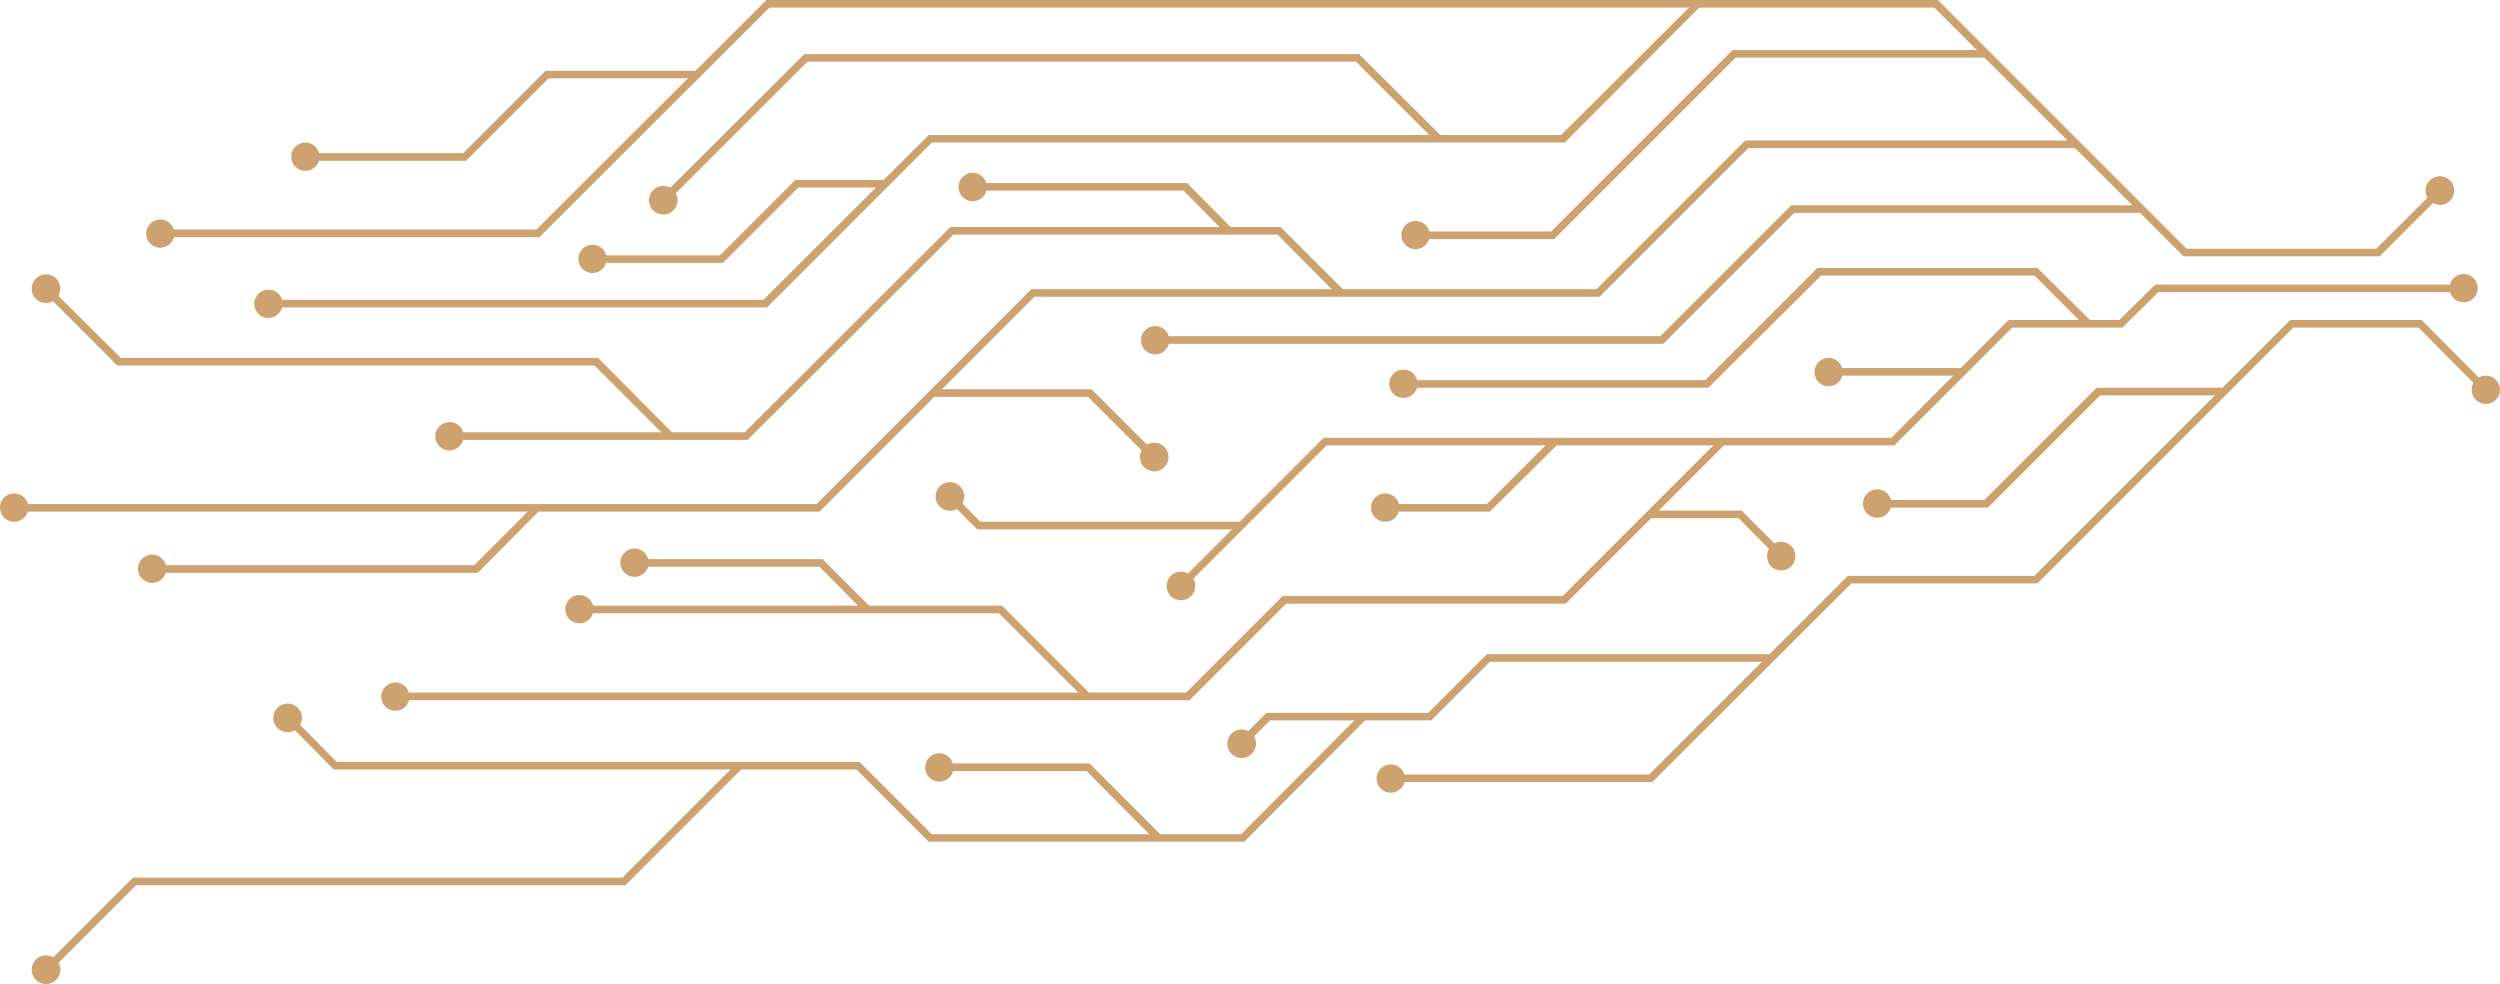 <svg xmlns="http://www.w3.org/2000/svg" xmlns:xlink="http://www.w3.org/1999/xlink" viewBox="0 0 494.5 194.63"><defs><style>.cls-1{fill:none;}.cls-2{clip-path:url(#clip-path);}.cls-3{fill:#cda26f;}</style><clipPath id="clip-path" transform="translate(-13.8 -41.9)"><polygon class="cls-1" points="0 0 0 0 508.3 0 508.3 236.6 0 236.6 0 0"/></clipPath></defs><g id="Layer_2" data-name="Layer 2"><g id="Layer_1-2" data-name="Layer 1"><g class="cls-2"><polygon class="cls-3" points="426.3 56.3 487.4 56.3 487.4 57.8 426.9 57.8 419.8 64.8 398 64.8 374.7 88.1 262.4 88.1 234 116.5 233 115.4 261.8 86.6 374.1 86.6 397.3 63.3 419.2 63.3 426.3 56.3"/><path class="cls-3" d="M249.4,159.8a2.83,2.83,0,1,1,0-4A2.84,2.84,0,0,1,249.4,159.8Z" transform="translate(-13.8 -41.9)"/><circle class="cls-3" cx="487.3" cy="57" r="2.8"/></g><g class="cls-2"><polygon class="cls-3" points="151.6 0 383.3 0 432.5 49.2 470 49.2 482.2 37.1 483.3 38.1 470.7 50.7 431.9 50.7 382.6 1.5 152.2 1.5 106.7 46.9 31.6 46.9 31.6 45.4 106.1 45.4 151.6 0"/><circle class="cls-3" cx="45.5" cy="88.1" r="2.8" transform="translate(-62.55 77) rotate(-80.78)"/><path class="cls-3" d="M498.4,81.6a2.83,2.83,0,1,0-4,0A2.84,2.84,0,0,0,498.4,81.6Z" transform="translate(-13.8 -41.9)"/></g><g class="cls-2"><polygon class="cls-3" points="335.4 0.2 336.4 1.2 309.5 28.2 184.3 28.2 151.7 60.8 53 60.8 53 59.3 151 59.3 183.7 26.7 308.8 26.7 335.4 0.2"/><path class="cls-3" d="M66.9,99.2a2.8,2.8,0,0,0,0,5.6,2.86,2.86,0,0,0,2.8-2.8A2.73,2.73,0,0,0,66.9,99.2Z" transform="translate(-13.8 -41.9)"/></g><g class="cls-2"><polygon class="cls-3" points="345.2 27.8 410.8 27.8 410.8 29.3 345.8 29.3 316.4 58.7 204.6 58.7 162.1 101.2 2.7 101.2 2.7 99.7 161.5 99.7 204 57.2 315.8 57.2 345.2 27.8"/><path class="cls-3" d="M16.6,139.5a2.8,2.8,0,0,0-2.8,2.8,2.8,2.8,0,0,0,5.6,0A2.8,2.8,0,0,0,16.6,139.5Z" transform="translate(-13.8 -41.9)"/></g><g class="cls-2"><polygon class="cls-3" points="354.3 40.6 423.6 40.6 423.6 42.1 354.9 42.1 329 68 228.4 68 228.4 66.5 328.4 66.5 354.3 40.6"/><path class="cls-3" d="M242.3,106.4a2.8,2.8,0,0,0-2.8,2.8,2.8,2.8,0,1,0,5.6,0A2.8,2.8,0,0,0,242.3,106.4Z" transform="translate(-13.8 -41.9)"/></g><g class="cls-2"><polygon class="cls-3" points="340.4 86.6 341.5 87.6 309.7 119.4 254.4 119.4 235.3 138.5 78.1 138.5 78.1 137 234.6 137 253.7 117.9 309.1 117.9 340.4 86.6"/><circle class="cls-3" cx="78.2" cy="137.8" r="2.8"/></g><g class="cls-2"><polygon class="cls-3" points="306.9 86.9 308 88 294.7 101.2 273.8 101.2 273.8 99.7 294.1 99.7 306.9 86.9"/><path class="cls-3" d="M287.8,139.5a2.8,2.8,0,0,0-2.8,2.8,2.8,2.8,0,1,0,2.8-2.8Z" transform="translate(-13.8 -41.9)"/></g><g class="cls-2"><polygon class="cls-3" points="184.4 77 215.9 77 228.9 90 227.8 91.1 215.2 78.5 184.4 78.5 184.4 77"/><path class="cls-3" d="M240.1,134.3a2.83,2.83,0,1,0,0-4A2.84,2.84,0,0,0,240.1,134.3Z" transform="translate(-13.8 -41.9)"/></g><g class="cls-2"><polygon class="cls-3" points="188 44.9 253.3 44.9 265.6 57.2 264.5 58.3 252.7 46.4 188.6 46.4 147.9 87 88.8 87 88.8 85.5 147.3 85.5 188 44.9"/><path class="cls-3" d="M102.7,125.4a2.8,2.8,0,1,0,0,5.6,2.86,2.86,0,0,0,2.8-2.8A2.73,2.73,0,0,0,102.7,125.4Z" transform="translate(-13.8 -41.9)"/></g><g class="cls-2"><polygon class="cls-3" points="159.1 10.7 268.8 10.7 285.1 26.9 284 28 268.2 12.2 159.7 12.2 131.6 40.3 130.5 39.2 159.1 10.7"/><path class="cls-3" d="M143,79.5a2.83,2.83,0,1,0,4,0A2.84,2.84,0,0,0,143,79.5Z" transform="translate(-13.8 -41.9)"/></g><g class="cls-2"><polygon class="cls-3" points="114.5 119.8 198.2 119.8 215.5 137.1 214.5 138.2 197.6 121.3 114.5 121.3 114.5 119.8"/><circle class="cls-3" cx="114.6" cy="120.5" r="2.8"/></g><g class="cls-2"><polygon class="cls-3" points="105.4 100.2 106.4 101.3 94.5 113.3 30 113.3 30 111.8 93.8 111.8 105.4 100.2"/><path class="cls-3" d="M43.9,151.6a2.8,2.8,0,0,0-2.8,2.8,2.8,2.8,0,1,0,5.6,0A2.8,2.8,0,0,0,43.9,151.6Z" transform="translate(-13.8 -41.9)"/></g><g class="cls-2"><polygon class="cls-3" points="342.7 9.9 392.7 9.9 392.7 11.4 343.3 11.4 307.4 47.3 279.9 47.3 279.9 45.8 306.8 45.8 342.7 9.9"/><path class="cls-3" d="M293.8,85.6a2.8,2.8,0,0,0,0,5.6,2.86,2.86,0,0,0,2.8-2.8A2.8,2.8,0,0,0,293.8,85.6Z" transform="translate(-13.8 -41.9)"/></g><g class="cls-2"><polygon class="cls-3" points="9.5 56.5 23.9 70.8 118.3 70.8 133.2 85.8 132.1 86.8 117.6 72.3 23.2 72.3 8.5 57.6 9.5 56.5"/><path class="cls-3" d="M24.9,97a2.83,2.83,0,1,0,0,4A2.84,2.84,0,0,0,24.9,97Z" transform="translate(-13.8 -41.9)"/></g><g class="cls-2"><polygon class="cls-3" points="453 63.3 479 63.3 492.3 76.7 491.3 77.8 478.4 64.8 453.6 64.8 403 115.4 366.2 115.4 326.8 154.7 274.9 154.7 274.9 153.2 326.2 153.2 365.5 113.9 402.4 113.9 453 63.3"/><path class="cls-3" d="M288.9,198.7a2.8,2.8,0,0,1-2.8-2.8,2.8,2.8,0,1,1,2.8,2.8Z" transform="translate(-13.8 -41.9)"/><circle class="cls-3" cx="491.7" cy="77.1" r="2.8"/></g><g class="cls-2"><polygon class="cls-3" points="414.7 76.7 439.9 76.7 439.9 78.2 415.4 78.2 393.2 100.4 371.2 100.4 371.2 98.9 392.5 98.9 414.7 76.7"/><path class="cls-3" d="M385.1,138.7a2.8,2.8,0,0,0-2.8,2.8,2.8,2.8,0,0,0,5.6,0A2.73,2.73,0,0,0,385.1,138.7Z" transform="translate(-13.8 -41.9)"/></g><g class="cls-2"><polygon class="cls-3" points="294.1 129.4 350.3 129.4 350.3 130.9 294.7 130.9 283.1 142.5 251.2 142.5 246 147.7 244.9 146.6 250.5 141 282.5 141 294.1 129.4"/><path class="cls-3" d="M257.4,187a2.83,2.83,0,1,0,4,0A2.84,2.84,0,0,0,257.4,187Z" transform="translate(-13.8 -41.9)"/></g><g class="cls-2"><polygon class="cls-3" points="326.3 101 344.5 101 353 109.5 351.9 110.6 343.9 102.5 326.3 102.5 326.3 101"/><path class="cls-3" d="M364.1,153.9a2.83,2.83,0,1,0,0-4A3,3,0,0,0,364.1,153.9Z" transform="translate(-13.8 -41.9)"/></g><g class="cls-2"><polygon class="cls-3" points="57.3 141.3 66.6 150.7 170 150.7 184.3 165 245.5 165 269 141.4 270.1 142.4 246.1 166.5 183.7 166.5 169.4 152.2 66 152.2 56.3 142.4 57.3 141.3"/><path class="cls-3" d="M72.7,181.9a2.83,2.83,0,1,0,0,4A2.84,2.84,0,0,0,72.7,181.9Z" transform="translate(-13.8 -41.9)"/></g><g class="cls-2"><polygon class="cls-3" points="188.3 97.5 193.9 103.2 245.5 103.2 245.5 104.7 193.3 104.7 187.2 98.6 188.3 97.5"/><path class="cls-3" d="M203.7,138.1a2.83,2.83,0,1,0,0,4A2.84,2.84,0,0,0,203.7,138.1Z" transform="translate(-13.8 -41.9)"/></g><g class="cls-2"><polygon class="cls-3" points="359.5 53 403 53 413.6 63.5 412.5 64.6 402.4 54.5 360.2 54.5 337.9 76.7 277.4 76.7 277.4 75.2 337.3 75.2 359.5 53"/><path class="cls-3" d="M291.4,115a2.8,2.8,0,1,0,0,5.6,2.8,2.8,0,1,0,0-5.6Z" transform="translate(-13.8 -41.9)"/></g><g class="cls-2"><rect class="cls-3" x="361.5" y="72.8" width="26.6" height="1.5"/><path class="cls-3" d="M375.5,112.7a2.8,2.8,0,0,0,0,5.6,2.8,2.8,0,1,0,0-5.6Z" transform="translate(-13.8 -41.9)"/></g><g class="cls-2"><polygon class="cls-3" points="192.2 36.2 234.8 36.2 243.8 45.3 242.7 46.4 234.1 37.7 192.2 37.7 192.2 36.2"/><path class="cls-3" d="M206.2,76.1a2.8,2.8,0,0,0-2.8,2.8,2.8,2.8,0,1,0,2.8-2.8Z" transform="translate(-13.8 -41.9)"/></g><g class="cls-2"><polygon class="cls-3" points="185.6 151 215.5 151 229.6 165.1 228.5 166.2 214.9 152.5 185.6 152.5 185.6 151"/><path class="cls-3" d="M199.6,190.9a2.8,2.8,0,0,0-2.8,2.8,2.8,2.8,0,0,0,5.6,0A2.8,2.8,0,0,0,199.6,190.9Z" transform="translate(-13.8 -41.9)"/></g><g class="cls-2"><polygon class="cls-3" points="157.3 35.6 174.8 35.6 174.8 37.1 157.9 37.1 143 52 117.1 52 117.1 50.5 142.4 50.5 157.3 35.6"/><circle class="cls-3" cx="117.2" cy="51.2" r="2.8"/></g><g class="cls-2"><polygon class="cls-3" points="125.3 110.6 162.7 110.6 171.9 119.8 170.8 120.9 162.1 112.1 125.3 112.1 125.3 110.6"/><path class="cls-3" d="M139.3,150.4a2.8,2.8,0,0,0-2.8,2.8,2.8,2.8,0,1,0,2.8-2.8Z" transform="translate(-13.8 -41.9)"/></g><g class="cls-2"><polygon class="cls-3" points="107.9 14 137.7 14 137.7 15.5 108.5 15.5 92.2 31.8 60.3 31.8 60.3 30.3 91.6 30.3 107.9 14"/><circle class="cls-3" cx="60.4" cy="31" r="2.8"/></g><g class="cls-2"><polygon class="cls-3" points="145.7 151 146.7 152.1 123.7 175.1 26.9 175.1 9.5 192.5 8.5 191.4 26.3 173.6 123.1 173.6 145.7 151"/></g><g class="cls-2"><path class="cls-3" d="M20.9,231.7a2.83,2.83,0,1,0,4,0A2.84,2.84,0,0,0,20.9,231.7Z" transform="translate(-13.8 -41.9)"/></g></g></g></svg>